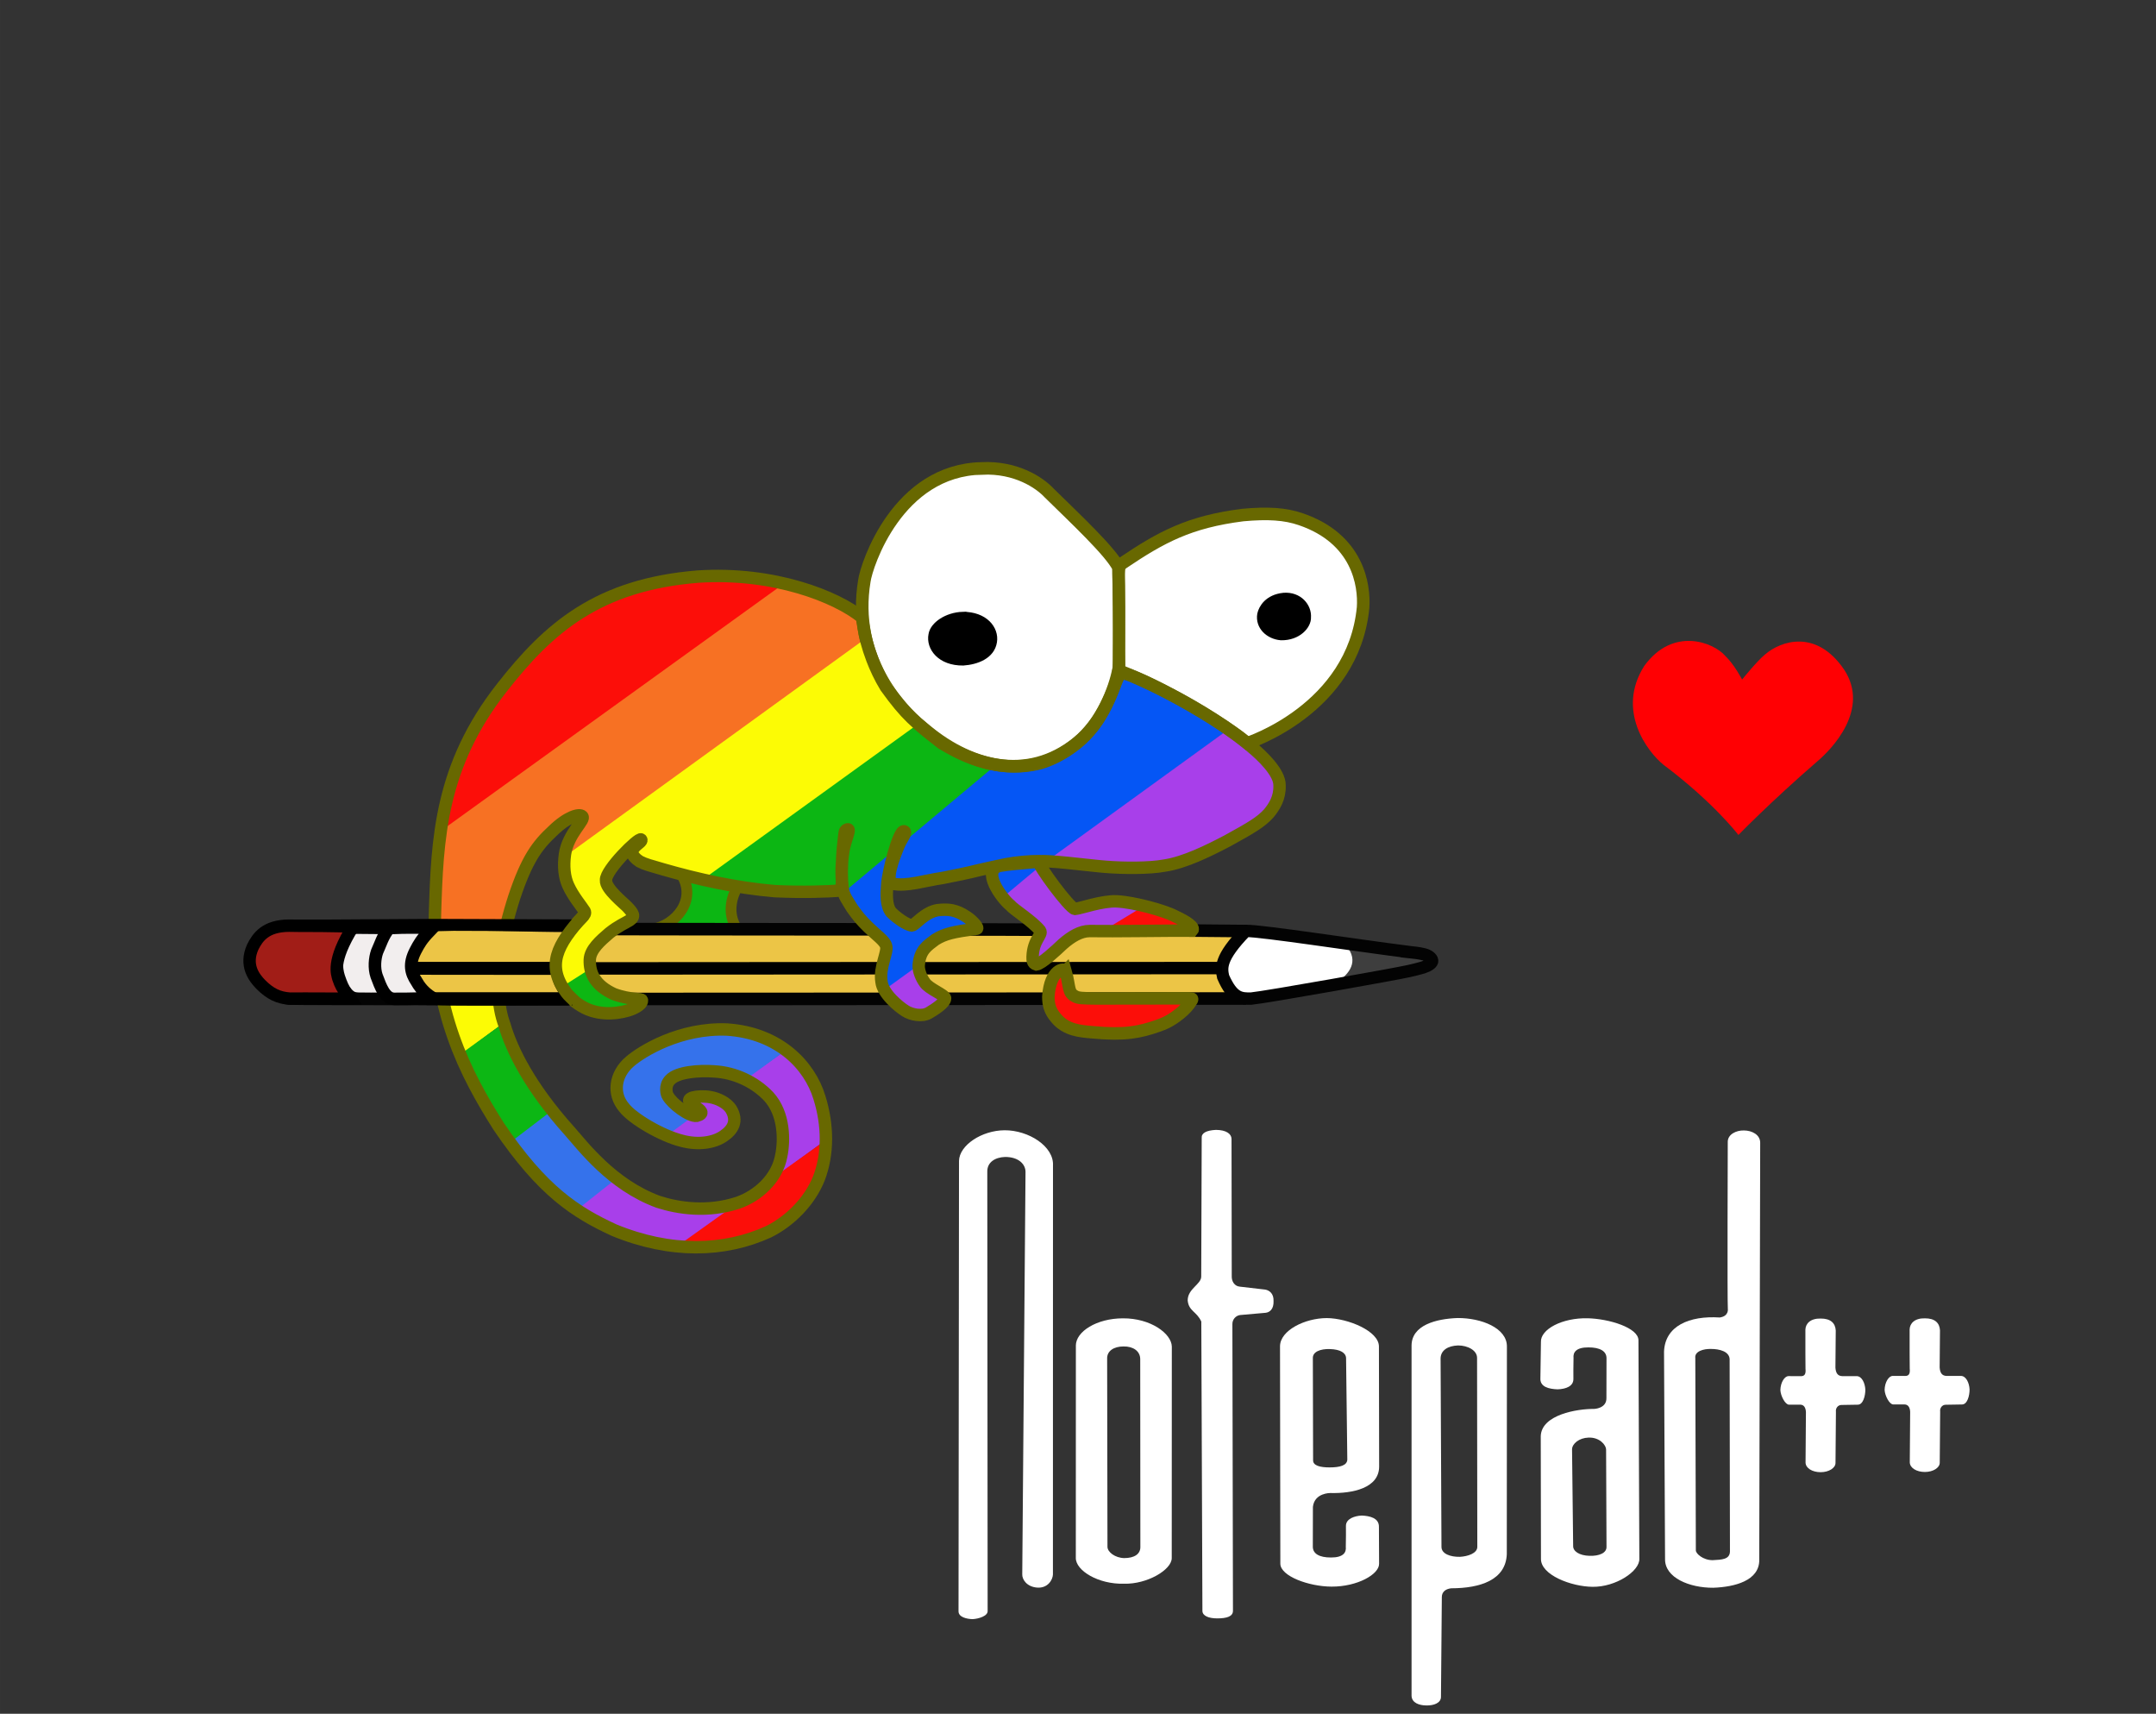 <?xml version="1.0" encoding="UTF-8" standalone="no"?>
<svg
   xmlns:dc="http://purl.org/dc/elements/1.1/"
   xmlns:cc="http://creativecommons.org/ns#"
   xmlns:rdf="http://www.w3.org/1999/02/22-rdf-syntax-ns#"
   xmlns:svg="http://www.w3.org/2000/svg"
   xmlns="http://www.w3.org/2000/svg"
   xmlns:sodipodi="http://sodipodi.sourceforge.net/DTD/sodipodi-0.dtd"
   xmlns:inkscape="http://www.inkscape.org/namespaces/inkscape"
   width="302"
   height="240"
   viewBox="0 0 79.904 63.5"
   version="1.1"
   id="svg9490"
   inkscape:version="0.92.3 (2405546, 2018-03-11)"
   sodipodi:docname="__Notepad++_Logo_g.svg">
  <rect x="0" y="0" width="79.904" height="63.5" fill="#333333" stroke="none"/>
  <defs
     id="defs9484" />
  <sodipodi:namedview
     id="base"
     pagecolor="#ffffff"
     bordercolor="#666666"
     borderopacity="1.0"
     inkscape:pageopacity="0.0"
     inkscape:pageshadow="2"
     inkscape:zoom="10.723384"
     inkscape:cx="121.6844"
     inkscape:cy="136.30461"
     inkscape:document-units="mm"
     inkscape:current-layer="layer1"
     showgrid="false"
     inkscape:window-width="1920"
     inkscape:window-height="1138"
     inkscape:window-x="-8"
     inkscape:window-y="32"
     inkscape:window-maximized="1"
     objecttolerance="1"
     guidetolerance="1"
     gridtolerance="1"
     showguides="true"
     inkscape:guide-bbox="true"
     units="px"
     inkscape:pagecheckerboard="true">
    <sodipodi:guide
       position="-0.083,138.219"
       orientation="0,1"
       id="guide2049"
       inkscape:locked="false" />
    <sodipodi:guide
       position="0.466,137.92"
       orientation="0,1"
       id="guide2051"
       inkscape:locked="false" />
  </sodipodi:namedview>
  <g
     inkscape:label="Ebene 1"
     inkscape:groupmode="layer"
     id="layer1"
     transform="translate(0,-233.5)">
    <path
       style="fill:#ecc546;fill-opacity:1;stroke:#9d6d00;stroke-width:0.164;stroke-linecap:butt;stroke-linejoin:miter;stroke-miterlimit:4;stroke-dasharray:none;stroke-opacity:1"
       d="m 17.578,267.801 c -0.422,0.285 -1.976,0.553 -2.205,0.745 -0.237,0.199 -0.268,0.621 -0.198,0.826 0.074,0.078 0.464,0.489 0.577,0.558 0.686,0.42 1.671,0.346 2.059,0.497 l 27.434,-0.03 c 0.065,4.5e-4 0.463,0.222 0.83,0.195 0.917,-0.068 -0.62,-0.423 -0.699,-1.198 -0.029,-0.463 0.247,-1.121 0.755,-1.385 z"
       id="path871"
       inkscape:connector-curvature="0"
       sodipodi:nodetypes="cccsccsccc" />
    <path
       style="fill:#f2eeee;fill-opacity:1;stroke:#000000;stroke-width:0.169;stroke-linecap:butt;stroke-linejoin:miter;stroke-miterlimit:4;stroke-dasharray:none;stroke-opacity:1"
       d="m 13.251,267.789 c 0.244,-0.011 1.028,0.009 1.158,0.006 0.257,-0.006 0.23,0.017 0.367,0.096 -0.273,0.299 -0.457,0.537 -0.645,0.783 -0.303,0.45 -0.167,0.791 0.04,1.113 0.227,0.263 0.681,0.546 0.65,0.57 -0.243,-0.001 -0.955,0.022 -1.5,0.008 -0.312,0.011 -0.461,-0.222 -0.625,-0.717 -0.097,-0.304 -0.084,-0.658 0.003,-0.919 0.118,-0.268 0.228,-0.594 0.461,-0.887 z"
       id="path867-5"
       inkscape:connector-curvature="0"
       sodipodi:nodetypes="csccccccccc" />
    <path
       style="fill:#0cb714;fill-opacity:0.996;stroke:none;stroke-width:0.265px;stroke-linecap:butt;stroke-linejoin:miter;stroke-opacity:1"
       d="m 37.605,262.001 -3.687,-1.616 -8.495,5.87 -0.54,1.697 2.345,-0.023 -0.164,-1.586 4.158,0.267 z"
       id="path1262"
       inkscape:connector-curvature="0"
       sodipodi:nodetypes="cccccccc" />
    <path
       style="fill:none;stroke:#686800;stroke-width:0.4;stroke-linecap:butt;stroke-linejoin:miter;stroke-miterlimit:4;stroke-dasharray:none;stroke-opacity:1"
       d="m 25.264,265.913 c 0.576,0.95 -0.236,1.876 -1.072,2.012 l 3.122,10e-4 c -0.374,-0.576 -0.205,-1.183 0.013,-1.563 -0.825,-0.154 -2.063,-0.45 -2.063,-0.45 z"
       id="path1180"
       inkscape:connector-curvature="0"
       sodipodi:nodetypes="ccccc" />
    <path
       style="fill:none;stroke:#030303;stroke-width:0.466;stroke-linecap:butt;stroke-linejoin:miter;stroke-miterlimit:4;stroke-dasharray:none;stroke-opacity:1"
       d="m 10.834,267.842 c -0.568,-0.006 -1.05,0.287 -1.189,0.501 -0.316,0.402 -0.357,0.749 -0.142,1.229 0.177,0.337 0.689,0.856 1.226,0.927 0.436,0.039 35.23,-0.002 35.23,-0.002 l 0.029,-2.501 c -11.717,-0.122 -23.437,-8.5e-4 -35.154,-0.153 z"
       id="path1335"
       inkscape:connector-curvature="0"
       sodipodi:nodetypes="cccccccc" />
    <path
       style="fill:#a83fea;fill-opacity:1;stroke:none;stroke-width:0.265px;stroke-linecap:butt;stroke-linejoin:miter;stroke-opacity:1"
       d="m 32.757,270.156 1.315,-0.943 0.163,0.629 0.861,0.605 -0.559,0.512 -0.547,0.198 -0.827,-0.466 z"
       id="path1270"
       inkscape:connector-curvature="0" />
    <path
       style="fill:#a11d17;fill-opacity:1;stroke:#000000;stroke-width:0.46;stroke-linecap:butt;stroke-linejoin:miter;stroke-miterlimit:4;stroke-dasharray:none;stroke-opacity:1"
       d="m 10.718,267.798 c -0.876,0.004 -1.166,0.423 -1.35,0.789 -0.308,0.68 0.053,1.14 0.296,1.389 0.355,0.355 0.657,0.495 1.078,0.526 0.755,-0.008 1.435,0.006 2.264,-2.2e-4 -0.127,-0.211 -0.302,-0.246 -0.466,-0.742 -0.041,-0.165 -0.265,-0.632 0.546,-1.929 0,0 -0.753,-0.031 -2.018,-0.028 z"
       id="path863"
       inkscape:connector-curvature="0"
       sodipodi:nodetypes="ccccccccc" />
    <path
       style="fill:#3e3e3e;fill-opacity:1;stroke:none;stroke-width:0.265px;stroke-linecap:butt;stroke-linejoin:miter;stroke-opacity:1"
       d="m 49.519,268.411 3.177,0.419 0.271,0.394 -0.517,0.295 -2.856,0.468 z"
       id="path1266"
       inkscape:connector-curvature="0" />
    <path
       style="fill:#ffffff;fill-opacity:1;stroke:none;stroke-width:0.265px;stroke-linecap:butt;stroke-linejoin:miter;stroke-opacity:1"
       d="m 49.692,268.51 -3.343,-0.528 -0.882,0.589 -0.203,0.914 0.433,0.659 0.423,0.356 3.073,-0.345 c -0.953,0.249 1.721,-0.429 0.688,-1.629 z"
       id="path1264"
       inkscape:connector-curvature="0"
       sodipodi:nodetypes="ccccccccc" />
    <path
       style="fill:#fcfb05;fill-opacity:1;stroke:none;stroke-width:0.265px;stroke-linecap:butt;stroke-linejoin:miter;stroke-opacity:1"
       d="m 19.01,266.657 -2.882,2.106 0.416,2.383 0.471,1.496 1.524,-1.164 -0.139,-1.496 0.333,-1.94 z"
       id="path1333"
       inkscape:connector-curvature="0" />
    <path
       style="fill:#f77123;fill-opacity:1;stroke:none;stroke-width:0.265px;stroke-linecap:butt;stroke-linejoin:miter;stroke-opacity:1"
       d="m 32.083,257.226 -0.115,-0.916 -2.882,-1.26 -12.844,9.237 -0.061,4.388 2.627,-0.868 0.812,-2.661 1.126,-1.145 0.649,-0.095 -0.534,1.718 11.124,-8.182 z"
       id="path1240"
       inkscape:connector-curvature="0"
       sodipodi:nodetypes="cccccccccccc" />
    <path
       style="fill:#fcfb05;fill-opacity:1;stroke:none;stroke-width:0.265px;stroke-linecap:butt;stroke-linejoin:miter;stroke-opacity:1"
       d="m 16.375,270.452 0.553,2.195 1.737,-1.241 -0.21,-0.935 z"
       id="path1244"
       inkscape:connector-curvature="0" />
    <path
       style="fill:#fc0e09;fill-opacity:1;stroke:none;stroke-width:0.265px;stroke-linecap:butt;stroke-linejoin:miter;stroke-opacity:1"
       d="m 42.045,270.471 1.909,-0.038 -0.286,0.611 -0.878,0.682 -1.939,0.193 -1.611,-0.34 -0.458,-1.145 0.553,-1.202 0.42,1.107 1.012,0.199 0.805,-0.059 z"
       id="path1260"
       inkscape:connector-curvature="0"
       sodipodi:nodetypes="cccccccccccc" />
    <path
       style="fill:#a83fea;fill-opacity:1;stroke:none;stroke-width:0.265px;stroke-linecap:butt;stroke-linejoin:miter;stroke-opacity:1"
       d="m 26.839,274.223 0.282,0.714 -0.573,0.897 -2.014,-0.222 1.251,-0.871 0.027,-0.558 z"
       id="path1256"
       inkscape:connector-curvature="0"
       sodipodi:nodetypes="ccccccc" />
    <path
       style="fill:#a83fea;fill-opacity:1;stroke:none;stroke-width:0.265px;stroke-linecap:butt;stroke-linejoin:miter;stroke-opacity:1"
       d="m 22.693,276.999 2.233,1.183 2.271,0.038 -2.004,1.45 -2.577,-0.553 -1.393,-0.992 1.393,-0.973 z"
       id="path1250"
       inkscape:connector-curvature="0" />
    <path
       style="fill:#a83fea;fill-opacity:1;stroke:none;stroke-width:0.265px;stroke-linecap:butt;stroke-linejoin:miter;stroke-opacity:1"
       d="m 30.556,275.777 -0.344,-2.157 -1.212,-1.127 -1.422,1.012 1.374,1.183 -0.011,1.548 -0.562,1.143 z"
       id="path1252"
       inkscape:connector-curvature="0"
       sodipodi:nodetypes="cccccccc" />
    <path
       style="fill:#3572eb;fill-opacity:1;stroke:none;stroke-width:0.265px;stroke-linecap:butt;stroke-linejoin:miter;stroke-opacity:1"
       d="m 29.201,272.361 -3.054,-0.84 -3.035,1.374 -0.305,1.508 1.87,1.202 1.241,-0.916 -1.031,-0.458 -0.21,-0.84 3.13,-0.019 z"
       id="path1254"
       inkscape:connector-curvature="0" />
    <path
       style="fill:#3572eb;fill-opacity:1;stroke:none;stroke-width:0.265px;stroke-linecap:butt;stroke-linejoin:miter;stroke-opacity:1"
       d="m 20.325,274.459 2.65,2.609 -1.623,1.282 -2.629,-2.725 z"
       id="path1248"
       inkscape:connector-curvature="0"
       sodipodi:nodetypes="ccccc" />
    <path
       style="fill:#0cb714;fill-opacity:1;stroke:none;stroke-width:0.265px;stroke-linecap:butt;stroke-linejoin:miter;stroke-opacity:1"
       d="m 20.456,274.648 -1.771,-3.26 -1.66,1.202 1.809,3.296 z"
       id="path1246"
       inkscape:connector-curvature="0"
       sodipodi:nodetypes="ccccc" />
    <path
       style="fill:#fc0e09;fill-opacity:1;stroke:none;stroke-width:0.265px;stroke-linecap:butt;stroke-linejoin:miter;stroke-opacity:1"
       d="m 29.048,255.127 -12.711,9.161 0.878,-3.225 2.863,-3.951 4.122,-2.157 z"
       id="path1238"
       inkscape:connector-curvature="0" />
    <path
       style="fill:#0556f5;fill-opacity:1;stroke:none;stroke-width:0.1;stroke-linecap:butt;stroke-linejoin:miter;stroke-miterlimit:4;stroke-dasharray:none;stroke-opacity:1"
       d="m 45.577,260.5 -4.005,-2.113 -1.471,2.638 -2.131,0.964 -1.032,-0.169 -5.592,4.679 1.252,1.837 0.146,0.627 0.04,1.207 1.386,-1 0.404,-0.871 1.702,-0.437 -0.923,-0.627 -1.63,0.551 -0.658,-0.437 -0.237,-0.812 0.372,-0.338 3.476,-0.441 0.447,1.058 1.711,-1.401 z"
       id="path1184"
       inkscape:connector-curvature="0"
       sodipodi:nodetypes="ccccccccccccccccccccc" />
    <path
       style="fill:#a83fea;fill-opacity:1;stroke:none;stroke-width:0.1;stroke-linecap:butt;stroke-linejoin:miter;stroke-miterlimit:4;stroke-dasharray:none;stroke-opacity:1"
       d="m 45.542,260.515 -6.798,4.926 c -0.528,0.417 -1.106,0.914 -1.639,1.356 l 1.25,1.034 0.288,0.216 -0.274,0.562 -0.014,0.461 0.274,0.086 0.302,-0.274 0.792,-0.619 0.475,-0.202 2.318,0.014 1.397,0.043 0.029,-0.202 -0.504,-0.432 -1.195,-0.389 -1.065,-0.115 -1.166,0.317 -0.288,-0.058 -0.936,-1.382 -0.173,-0.302 0.13,-0.115 0.648,-0.014 1.425,0.173 1.613,0.043 0.979,-0.115 1.353,-0.446 1.454,-0.821 0.806,-0.59 0.418,-0.763 -0.158,-0.691 -0.475,-0.648 -0.648,-0.576 -0.777,-0.605 z"
       id="path1013"
       inkscape:connector-curvature="0"
       sodipodi:nodetypes="ccccccccccccccccccccccccccccccccccc" />
    <path
       style="fill:#fc0e09;fill-opacity:1;stroke:#fc0e09;stroke-width:0.248px;stroke-linecap:butt;stroke-linejoin:miter;stroke-opacity:1"
       d="m 42.543,267.126 1.214,0.398 -0.366,0.497 -2.225,-0.059 z"
       id="path1258"
       inkscape:connector-curvature="0"
       sodipodi:nodetypes="ccccc" />
    <path
       style="fill:#fc0e09;fill-opacity:1;stroke:none;stroke-width:0.065;stroke-linecap:butt;stroke-linejoin:miter;stroke-miterlimit:4;stroke-dasharray:none;stroke-opacity:1"
       d="m 25.019,279.732 5.592,-3.992 -0.506,2.211 -2.1,1.495 z"
       id="path1236"
       inkscape:connector-curvature="0"
       sodipodi:nodetypes="ccccc" />
    <path
       style="opacity:1;fill:#ffffff;fill-opacity:1;stroke:none;stroke-width:0.1;stroke-linecap:butt;stroke-linejoin:miter;stroke-miterlimit:4;stroke-dasharray:none;stroke-opacity:1"
       d="m 35.524,293.21 c 0.007,0.21 0.3,0.277 0.522,0.283 0.225,-0.012 0.575,-0.116 0.557,-0.313 l -0.013,-16.266 c -0.007,-0.356 0.299,-0.535 0.659,-0.546 0.497,-0.002 0.765,0.267 0.758,0.567 l -0.121,14.896 c -0.009,0.189 0.166,0.463 0.55,0.493 0.394,0.031 0.579,-0.285 0.587,-0.486 l 0.002,-15.149 c 0.041,-0.713 -0.905,-1.314 -1.792,-1.31 -0.852,0.004 -1.681,0.558 -1.691,1.135 z"
       id="path11582-4"
       inkscape:connector-curvature="0"
       sodipodi:nodetypes="cccccccsccscc" />
    <path
       style="opacity:1;fill:#ffffff;fill-opacity:1;stroke:none;stroke-width:0.268px;stroke-linecap:butt;stroke-linejoin:miter;stroke-opacity:1"
       d="m 39.873,283.36 -0.002,7.871 c -5.29e-4,0.461 0.833,0.978 1.791,0.949 0.845,0.024 1.764,-0.512 1.764,-0.949 l 0.003,-7.839 c -0.012,-0.478 -0.781,-1.05 -1.809,-1.045 -0.971,0 -1.749,0.487 -1.748,1.014 z m 1.159,0.483 c -0.01,-0.287 0.248,-0.454 0.606,-0.454 0.356,-0.007 0.615,0.169 0.62,0.463 l 0.005,6.946 c 0.013,0.285 -0.224,0.433 -0.599,0.433 -0.337,-0.007 -0.614,-0.222 -0.62,-0.412 z"
       id="path11584-9"
       inkscape:connector-curvature="0"
       sodipodi:nodetypes="ccccccccccccccc" />
    <path
       style="fill:#ffffff;fill-opacity:1;stroke:none;stroke-width:0.265px;stroke-linecap:butt;stroke-linejoin:miter;stroke-opacity:1"
       d="m 44.537,275.664 c -0.016,-0.176 0.163,-0.282 0.53,-0.299 0.375,0.003 0.57,0.144 0.575,0.331 l 0.008,5.1 c -0.004,0.178 0.099,0.36 0.298,0.377 l 0.931,0.108 c 0.158,0.021 0.332,0.145 0.32,0.425 0.012,0.299 -0.141,0.419 -0.293,0.436 l -0.951,0.084 c -0.147,0.02 -0.289,0.156 -0.281,0.348 l 0.021,10.609 c 2.64e-4,0.21 -0.224,0.282 -0.582,0.282 -0.322,0 -0.545,-0.095 -0.55,-0.274 l -0.041,-10.724 c -0.17,-0.376 -0.469,-0.385 -0.505,-0.784 0,-0.435 0.502,-0.594 0.502,-0.884 z"
       id="path11589-9"
       inkscape:connector-curvature="0"
       sodipodi:nodetypes="ccccccccccccccccc" />
    <path
       style="fill:#ffffff;fill-opacity:1;stroke:none;stroke-width:0.1;stroke-linecap:butt;stroke-linejoin:miter;stroke-miterlimit:4;stroke-dasharray:none;stroke-opacity:1"
       d="m 52.314,283.361 v 12.976 c 0.012,0.262 0.289,0.352 0.546,0.354 0.28,0.007 0.544,-0.092 0.544,-0.316 l 0.032,-3.699 c 0,-0.181 0.123,-0.299 0.344,-0.326 1.086,-10e-4 2.025,-0.31 2.064,-1.263 l 0.004,-7.692 c 0.008,-0.688 -0.946,-1.064 -1.829,-1.059 -0.795,0.029 -1.705,0.261 -1.705,1.026 z m 1.076,0.469 c 0.007,-0.296 0.267,-0.466 0.65,-0.478 0.357,0 0.707,0.183 0.702,0.468 l 0.009,6.99 c 0.004,0.245 -0.356,0.359 -0.643,0.374 -0.357,0.008 -0.683,-0.112 -0.685,-0.364 z"
       id="path11596-9"
       inkscape:connector-curvature="0"
       sodipodi:nodetypes="cccccccccccccccccc" />
    <path
       style="fill:#ffffff;fill-opacity:1;stroke:none;stroke-width:0.1;stroke-linecap:butt;stroke-linejoin:miter;stroke-miterlimit:4;stroke-dasharray:none;stroke-opacity:1"
       d="m 59.021,292.295 c 0.859,0.013 1.754,-0.579 1.735,-1.041 l -0.033,-8.096 c -0.003,-0.462 -1.087,-0.794 -1.879,-0.813 -0.954,-0.023 -1.759,0.413 -1.735,0.881 l -0.02,1.329 c -0.025,0.337 0.317,0.411 0.637,0.423 0.318,-0.011 0.589,-0.117 0.586,-0.385 -0.003,-0.279 -0.001,-0.385 0.005,-0.774 -0.023,-0.21 0.093,-0.397 0.552,-0.395 0.437,-7.9e-4 0.667,0.145 0.67,0.394 l -0.003,1.482 c 0.008,0.393 -0.459,0.404 -0.459,0.404 -0.621,-0.006 -1.946,0.211 -1.975,1.007 l 0.008,4.537 c -0.021,0.608 1.128,1.04 1.911,1.047 z m 0.518,-1.489 c 0.012,0.238 -0.275,0.353 -0.633,0.341 -0.381,-0.012 -0.615,-0.172 -0.603,-0.375 l -0.041,-3.575 c 0.007,-0.204 0.259,-0.421 0.614,-0.431 0.395,-0.015 0.648,0.263 0.648,0.454 z"
       id="path11591-1-7"
       inkscape:connector-curvature="0"
       sodipodi:nodetypes="cccscccscccccccccccccccc" />
    <path
       style="fill:#ffffff;fill-opacity:1;stroke:none;stroke-width:0.1;stroke-linecap:butt;stroke-linejoin:miter;stroke-miterlimit:4;stroke-dasharray:none;stroke-opacity:1"
       d="m 66.914,284.214 c 0.017,0.189 -0.021,0.288 -0.199,0.276 l -0.427,-0.002 c -0.155,0 -0.298,0.239 -0.305,0.515 0.008,0.217 0.179,0.543 0.319,0.543 l 0.416,5e-5 c 0.134,0 0.204,0.105 0.212,0.275 l -0.014,1.872 c 0.005,0.204 0.246,0.355 0.559,0.355 0.307,5.3e-4 0.551,-0.157 0.551,-0.341 l 0.016,-1.898 c -0.019,-0.128 0.073,-0.252 0.203,-0.252 l 0.606,-0.01 c 0.197,0 0.281,-0.32 0.281,-0.558 -0.012,-0.238 -0.124,-0.49 -0.312,-0.5 h -0.543 c -0.168,-0.005 -0.242,-0.115 -0.254,-0.317 l 0.012,-1.375 c -0.016,-0.273 -0.19,-0.444 -0.559,-0.442 -0.371,-0.009 -0.56,0.181 -0.566,0.413 -0.005,0.458 0.004,1.448 0.004,1.448 z"
       id="path11637-7-0-0"
       inkscape:connector-curvature="0"
       sodipodi:nodetypes="cccccccccccccccccccccc" />
    <path
       style="fill:#ffffff;fill-opacity:1;stroke:none;stroke-width:0.1;stroke-linecap:butt;stroke-linejoin:miter;stroke-miterlimit:4;stroke-dasharray:none;stroke-opacity:1"
       d="m 49.174,282.338 c -0.813,0.002 -1.728,0.455 -1.735,1.041 l 0.012,8.06 c 0.003,0.462 1.056,0.846 1.899,0.849 0.954,0.004 1.764,-0.454 1.761,-0.845 l -0.006,-1.365 c 0.009,-0.337 -0.348,-0.411 -0.637,-0.423 -0.261,0.011 -0.589,0.117 -0.586,0.385 0.003,0.279 0.001,0.385 -0.005,0.774 0.023,0.21 -0.093,0.397 -0.552,0.395 -0.437,8e-4 -0.667,-0.145 -0.67,-0.394 l 0.003,-1.482 c 0.059,-0.523 0.646,-0.513 0.646,-0.513 0.823,0.021 1.811,-0.18 1.809,-0.986 l -0.008,-4.444 c 5.29e-4,-0.572 -1.149,-1.045 -1.932,-1.052 z m -0.518,1.489 c -0.012,-0.238 0.275,-0.353 0.633,-0.341 0.381,0.012 0.589,0.136 0.598,0.333 l 0.046,3.766 c -0.012,0.214 -0.274,0.286 -0.656,0.286 -0.369,0 -0.612,-0.071 -0.612,-0.262 z"
       id="path11591-1-3-7"
       inkscape:connector-curvature="0"
       sodipodi:nodetypes="cccscccscccccccccccccccc" />
    <path
       style="fill:#ffffff;fill-opacity:1;stroke:none;stroke-width:0.1;stroke-linecap:butt;stroke-linejoin:miter;stroke-miterlimit:4;stroke-dasharray:none;stroke-opacity:1"
       d="m 65.2,291.304 0.035,-15.463 c 0,-0.297 -0.305,-0.455 -0.603,-0.455 -0.288,-0.008 -0.599,0.146 -0.599,0.42 0,0 -0.021,5.907 0.003,6.193 0,0 0.044,0.269 -0.301,0.317 -1.128,-0.071 -2.025,0.31 -2.064,1.263 l 0.038,7.692 c -0.008,0.688 0.905,1.064 1.787,1.059 0.795,-0.029 1.705,-0.261 1.705,-1.026 z m -1.086,-0.313 c -0.012,0.286 -0.285,0.3 -0.642,0.317 -0.357,0 -0.622,-0.243 -0.622,-0.362 l -0.02,-7.126 c -0.036,-0.25 0.308,-0.35 0.594,-0.338 0.274,0 0.702,0.08 0.678,0.425 z"
       id="path11596-8-0"
       inkscape:connector-curvature="0"
       sodipodi:nodetypes="cccccccccccccccccc" />
    <path
       style="fill:#ffffff;fill-opacity:1;stroke:none;stroke-width:0.1;stroke-linecap:butt;stroke-linejoin:miter;stroke-miterlimit:4;stroke-dasharray:none;stroke-opacity:1"
       d="m 70.777,284.206 c 0.017,0.189 -0.021,0.288 -0.199,0.276 l -0.427,-0.002 c -0.155,0 -0.298,0.239 -0.305,0.515 0.008,0.217 0.179,0.543 0.319,0.543 l 0.416,5e-5 c 0.134,0 0.204,0.105 0.212,0.275 l -0.014,1.872 c 0.005,0.204 0.246,0.355 0.559,0.355 0.307,5.3e-4 0.551,-0.157 0.551,-0.341 l 0.016,-1.898 c -0.019,-0.128 0.073,-0.252 0.203,-0.252 l 0.606,-0.01 c 0.197,0 0.281,-0.32 0.281,-0.558 -0.012,-0.238 -0.124,-0.49 -0.312,-0.5 h -0.543 c -0.168,-0.005 -0.242,-0.115 -0.254,-0.317 l 0.012,-1.375 c -0.016,-0.273 -0.19,-0.444 -0.559,-0.442 -0.371,-0.009 -0.56,0.181 -0.566,0.413 -0.005,0.458 0.004,1.448 0.004,1.448 z"
       id="path11637-7-0-8-4"
       inkscape:connector-curvature="0"
       sodipodi:nodetypes="cccccccccccccccccccccc" />
    <path
       style="fill:#ff0003;fill-opacity:1;stroke:none;stroke-width:0;stroke-linecap:butt;stroke-linejoin:miter;stroke-miterlimit:4;stroke-dasharray:none;stroke-opacity:1"
       d="m 64.565,258.68 c 0,0 -0.291,-0.562 -0.621,-0.873 -0.427,-0.504 -1.939,-1.105 -3.006,0.368 -1.047,1.648 0.116,3.18 0.717,3.665 1.862,1.396 2.773,2.598 2.773,2.598 0,0 1.163,-1.202 2.909,-2.715 0.551,-0.46 1.978,-1.939 1.008,-3.413 -1.028,-1.513 -2.346,-1.067 -2.928,-0.562 -0.291,0.233 -0.853,0.931 -0.853,0.931 z"
       id="path3447"
       inkscape:connector-curvature="0"
       sodipodi:nodetypes="ccccccccc" />
    <path
       style="fill:#ffffff;fill-opacity:1;stroke:#686800;stroke-width:0.465;stroke-linecap:butt;stroke-linejoin:miter;stroke-miterlimit:4;stroke-dasharray:none;stroke-opacity:1"
       d="m 36.393,250.855 c -3.132,0.059 -4.279,3.581 -4.359,4.167 -0.473,2.837 1.301,4.746 2.121,5.404 1.725,1.502 3.907,2.088 5.769,0.595 0.905,-0.731 1.391,-1.964 1.539,-2.762 0.074,-0.798 -0.011,-3.424 -0.015,-3.738 -0.296,-0.591 -1.612,-1.819 -2.558,-2.749 -0.355,-0.384 -1.226,-0.975 -2.497,-0.916 z"
       id="path853"
       inkscape:connector-curvature="0"
       sodipodi:nodetypes="ccccccccc" />
    <path
       style="fill:#000000;fill-opacity:1;stroke:#000000;stroke-width:0.265px;stroke-linecap:butt;stroke-linejoin:miter;stroke-opacity:1"
       d="m 35.683,256.301 c -0.586,0.019 -1.086,0.365 -1.14,0.715 -0.094,0.464 0.306,1.021 1.155,1.011 0.488,-0.034 1.039,-0.236 1.119,-0.749 0.075,-0.469 -0.33,-0.982 -1.134,-0.977 z"
       id="path855"
       inkscape:connector-curvature="0"
       sodipodi:nodetypes="ccccc" />
    <path
       style="fill:#ffffff;fill-opacity:1;stroke:#686800;stroke-width:0.465;stroke-linecap:butt;stroke-linejoin:miter;stroke-miterlimit:4;stroke-dasharray:none;stroke-opacity:1"
       d="m 41.618,254.355 c 1.423,-0.957 2.458,-1.52 4.438,-1.771 0.94,-0.086 1.574,-0.044 2.152,0.154 2.12,0.724 2.366,2.434 2.31,3.274 -0.37,3.774 -4.298,5.027 -4.298,5.027 -2.139,-1.704 -4.762,-2.699 -4.762,-2.699 l 0.017,-0.108 c -0.009,-0.578 0.007,-2.119 -0.007,-3.038 -0.007,-0.435 -0.035,-0.779 0.11,-0.806 z"
       id="path857"
       inkscape:connector-curvature="0"
       sodipodi:nodetypes="ccsccccscc" />
    <path
       style="opacity:1;fill:none;stroke:#030303;stroke-width:0.458;stroke-linecap:butt;stroke-linejoin:miter;stroke-miterlimit:4;stroke-dasharray:none;stroke-opacity:1"
       d="m 52.17,268.77 c 0.223,0.024 0.406,0.04 0.607,0.09 0.16,0.04 0.289,0.135 0.301,0.234 0.007,0.085 -0.115,0.176 -0.309,0.242 -0.139,0.048 -0.448,0.12 -0.558,0.145 -0.428,0.101 -5.298,0.969 -5.836,1.018 -0.395,0.009 -0.693,-0.005 -1.044,-0.804 -0.07,-0.33 -0.139,-0.696 0.841,-1.704 0.6,-0.003 4.023,0.526 5.998,0.778 z"
       id="path859"
       inkscape:connector-curvature="0"
       sodipodi:nodetypes="cscsccccc" />
    <path
       style="fill:#000000;fill-opacity:1;stroke:#000000;stroke-width:0.265;stroke-linecap:butt;stroke-linejoin:miter;stroke-miterlimit:4;stroke-dasharray:none;stroke-opacity:1"
       d="m 47.573,255.597 c -0.575,0.058 -0.797,0.432 -0.846,0.665 -0.075,0.445 0.298,0.791 0.747,0.829 0.638,0.013 0.995,-0.425 0.98,-0.716 0.03,-0.393 -0.314,-0.823 -0.881,-0.778 z"
       id="path877"
       inkscape:connector-curvature="0"
       sodipodi:nodetypes="ccccc" />
    <path
       style="fill:none;stroke:#000000;stroke-width:0.46;stroke-linecap:butt;stroke-linejoin:miter;stroke-miterlimit:4;stroke-dasharray:none;stroke-opacity:1"
       d="m 33.994,269.376 11.295,-0.007 z"
       id="path1274"
       inkscape:connector-curvature="0"
       sodipodi:nodetypes="ccc" />
    <path
       style="fill:#fcfb05;fill-opacity:1;stroke:none;stroke-width:0.265px;stroke-linecap:butt;stroke-linejoin:miter;stroke-opacity:1"
       d="m 34.01,260.337 -2.051,-3.091 -10.985,7.958 0.057,1.088 0.649,1.126 -0.973,1.107 0.057,1.355 1.012,1.126 1.603,-0.115 0.477,-0.553 -1.183,0.038 -0.84,-0.897 0.324,-1.241 1.336,-0.744 -1.069,-1.374 1.279,-1.68 -0.21,0.897 2.405,0.859 z"
       id="path1242"
       inkscape:connector-curvature="0"
       sodipodi:nodetypes="ccccccccccccccccccc" />
    <path
       style="fill:#0cb714;fill-opacity:0.996;stroke:none;stroke-width:0;stroke-linecap:butt;stroke-linejoin:miter;stroke-miterlimit:4;stroke-dasharray:none;stroke-opacity:1"
       d="m 21.851,269.412 -1.001,0.635 0.342,0.525 1.038,0.537 0.989,-0.098 0.562,-0.378 -0.085,-0.293 -1.062,-0.134 -0.696,-0.659 z"
       id="path1548"
       inkscape:connector-curvature="0"
       sodipodi:nodetypes="cccccccccc" />
    <path
       style="fill:none;stroke:#000000;stroke-width:0.463;stroke-linecap:butt;stroke-linejoin:miter;stroke-miterlimit:4;stroke-dasharray:none;stroke-opacity:1"
       d="m 21.81,269.382 11.06,-0.007 z"
       id="path1274-4"
       inkscape:connector-curvature="0"
       sodipodi:nodetypes="ccc" />
    <path
       style="opacity:1;fill:none;stroke:#686800;stroke-width:0.46;stroke-linecap:butt;stroke-linejoin:miter;stroke-miterlimit:4;stroke-dasharray:none;stroke-opacity:1"
       d="m 31.945,256.377 c -0.929,-0.758 -3.251,-1.701 -6.087,-1.512 -3.699,0.301 -5.525,1.901 -7.26,4.118 -2.278,2.905 -2.394,5.588 -2.477,8.378 -0.103,3.566 1.128,5.931 2.365,7.88 1.621,2.395 2.849,3.181 4.27,3.837 2.091,0.861 4.088,0.813 5.733,0.059 0.804,-0.402 1.525,-1.134 1.862,-1.98 0.342,-0.899 0.342,-1.96 0.015,-2.999 -0.364,-1.195 -1.504,-2.383 -3.418,-2.511 -1.729,-0.074 -3.159,0.799 -3.604,1.186 -0.549,0.469 -0.661,1.186 -0.212,1.709 0.316,0.409 1.393,1.044 2.137,1.227 0.6,0.163 1.197,0.074 1.551,-0.177 0.33,-0.227 0.545,-0.547 0.268,-1.003 -0.159,-0.236 -0.48,-0.388 -0.755,-0.437 -0.241,-0.043 -0.492,-0.031 -0.66,0.013 -0.536,0.186 0.772,0.511 0.148,0.679 -0.272,0.035 -0.908,-0.443 -1.071,-0.738 -0.036,-0.047 -0.14,-0.372 0.086,-0.597 0.265,-0.289 1.068,-0.355 1.641,-0.31 0.745,0.041 1.491,0.379 2.009,0.926 0.591,0.644 0.586,1.638 0.467,2.205 -0.153,0.836 -0.856,1.472 -1.603,1.734 -1.123,0.369 -2.209,0.208 -2.952,-0.033 -1.724,-0.629 -2.807,-2.083 -3.295,-2.63 -1.448,-1.611 -2.142,-2.999 -2.408,-3.93 -0.522,-1.404 -0.054,-3.432 0.36,-4.718 0.473,-1.418 0.852,-1.931 1.443,-2.477 0.532,-0.517 0.975,-0.636 1.079,-0.533 0.144,0.131 -0.522,0.624 -0.639,1.41 -0.061,0.453 -0.021,0.839 0.116,1.147 0.182,0.41 0.515,0.797 0.613,0.96 0.079,0.148 -0.168,0.26 -0.507,0.678 -0.238,0.293 -0.557,0.614 -0.591,1.247 -0.018,0.671 0.429,1.319 1.107,1.664 0.651,0.324 1.381,0.175 1.697,0.06 0,0 0.433,-0.153 0.418,-0.345 -0.002,-0.084 -0.401,0.004 -1.041,-0.232 -0.705,-0.325 -0.907,-0.782 -0.892,-1.27 0.015,-0.384 0.399,-0.709 0.724,-0.99 0.34,-0.271 0.591,-0.369 0.754,-0.473 0.222,-0.148 0.119,-0.27 -0.074,-0.482 -0.118,-0.133 -0.833,-0.691 -0.802,-1.006 -0.025,-0.37 1.211,-1.592 1.299,-1.507 0.121,0.124 -0.743,0.359 -0.053,0.815 0.231,0.119 0.39,0.149 0.856,0.288 1.267,0.367 2.733,0.694 4.156,0.812 1.077,0.05 1.992,0.011 2.346,-0.017 0.201,-0.016 0.124,-0.488 0.132,-0.72 0.015,-0.447 0.011,-0.588 0.072,-1.121 0.037,-0.321 0.028,-0.375 0.106,-0.418 0.206,-0.114 -0.05,0.356 -0.117,0.781 -0.098,0.619 -0.067,1.016 -0.026,1.397 0.029,0.262 0.196,0.467 0.349,0.728 0.216,0.3 0.316,0.429 0.607,0.713 0.288,0.28 0.605,0.502 0.65,0.678 0.089,0.222 -0.257,0.786 -0.168,1.333 0.044,0.444 0.641,0.93 0.878,1.078 0.222,0.148 0.629,0.227 0.88,0.079 0.188,-0.113 0.601,-0.365 0.601,-0.542 -0.015,-0.133 -0.61,-0.349 -0.758,-0.585 -0.118,-0.163 -0.236,-0.434 -0.221,-0.641 0.044,-0.561 0.32,-0.723 0.62,-0.95 0.357,-0.218 0.667,-0.286 1.527,-0.4 0.094,-0.014 -0.138,-0.292 -0.38,-0.448 -0.387,-0.257 -0.668,-0.286 -1.067,-0.241 -0.479,0.078 -0.834,0.553 -0.952,0.567 -0.192,-0.015 -0.58,-0.296 -0.768,-0.488 -0.192,-0.236 -0.177,-0.664 -0.146,-1.023 0.013,-0.408 0.422,-2.031 0.622,-1.979 0.122,0.032 -0.086,0.26 -0.199,0.53 -0.175,0.417 -0.536,1.349 -0.21,1.416 0.509,0.106 1.205,-0.127 1.839,-0.216 0.456,-0.089 0.923,-0.183 1.381,-0.298 0.363,-0.079 0.757,-0.171 0.974,-0.212 0.397,-0.074 0.869,-0.116 1.223,-0.114 0.438,0.003 -0.962,0.081 -1.44,0.171 -0.737,0.138 0.051,1.208 0.36,1.458 0.148,0.177 0.821,0.585 1.113,0.946 0.104,0.154 -0.253,0.329 -0.277,0.963 0,0.124 -0.008,0.248 0.139,0.293 0.207,-0.029 0.739,-0.532 0.975,-0.754 0.326,-0.285 0.658,-0.483 0.996,-0.486 0.96,0.015 2.796,-0.019 3.804,-0.014 0.118,-0.133 -0.222,-0.343 -0.628,-0.532 -0.381,-0.209 -1.53,-0.524 -2.165,-0.554 -0.532,-0.029 -1.358,0.266 -1.55,0.281 -0.207,-0.029 -1.384,-1.633 -1.34,-1.751 0.133,-0.089 1.994,0.157 2.48,0.19 0.637,0.052 1.625,0.059 2.171,-0.044 0.757,-0.11 1.655,-0.561 2.335,-0.916 0.887,-0.488 1.241,-0.694 1.537,-1.02 0.207,-0.251 0.414,-0.576 0.399,-1.034 0.011,-0.479 -0.65,-1.108 -1.064,-1.448 -0.853,-0.844 -4.303,-2.743 -4.778,-2.708 -0.207,0.059 -0.217,0.569 -0.773,1.531 -0.502,0.887 -1.408,1.544 -2.251,1.798 -1.71,0.434 -3.142,-0.435 -3.663,-0.742 -0.972,-0.775 -1.292,-1.009 -2.064,-2.08 -0.216,-0.354 -0.384,-0.722 -0.5,-1.026 -0.177,-0.466 -0.267,-0.834 -0.318,-1.155 z"
       id="path873"
       inkscape:connector-curvature="0"
       sodipodi:nodetypes="cccccccccccccccscccccccccccccccscsccccccccccccccsssssccsccccccccccccccsssccsssccccccccccccccccccccccscc" />
    <path
       style="fill:#ecc546;fill-opacity:1;stroke:#060606;stroke-width:0.376;stroke-linecap:butt;stroke-linejoin:miter;stroke-miterlimit:4;stroke-dasharray:none;stroke-opacity:1"
       d="m 15.8,267.821 c -0.182,0.007 -0.371,0.713 -0.486,0.941 -0.123,0.228 -0.125,0.566 -0.071,0.76 0.094,0.338 0.205,1.036 1.126,1.043 0.53,0.02 4.65,0.004 4.65,0.004 0.191,-0.032 -0.024,-0.081 -0.292,-0.633 -0.15,-0.355 -0.205,-0.895 0.048,-1.368 0.167,-0.341 0.337,-0.589 0.442,-0.719 -1.778,0.001 -3.305,-0.095 -4.994,-0.035 z"
       id="path1529"
       inkscape:connector-curvature="0"
       sodipodi:nodetypes="cccccccccc" />
    <path
       style="fill:#f2eeee;fill-opacity:1;stroke:#000000;stroke-width:0.465;stroke-linecap:butt;stroke-linejoin:miter;stroke-miterlimit:4;stroke-dasharray:none;stroke-opacity:1"
       d="m 14.547,267.882 c 0.424,-0.025 1.041,-0.012 1.167,-0.015 0.258,-0.006 0.051,0.074 0.189,0.15 -0.274,0.285 -0.376,0.462 -0.506,0.712 -0.254,0.494 -0.17,0.817 0.04,1.134 0.188,0.343 0.434,0.51 0.604,0.621 0,0 -0.94,0.034 -1.429,0.027 -0.348,-0.002 -0.503,-0.441 -0.657,-0.854 -0.097,-0.289 -0.066,-0.649 0.021,-0.897 0.119,-0.255 0.214,-0.593 0.448,-0.871 z"
       id="path867"
       inkscape:connector-curvature="0"
       sodipodi:nodetypes="csccccccccc" />
    <path
       style="fill:#000000;fill-opacity:1;stroke:#000000;stroke-width:0;stroke-linecap:butt;stroke-linejoin:miter;stroke-miterlimit:4;stroke-dasharray:none;stroke-opacity:1"
       d="m 15.219,269.14 0.017,0.477 5.417,0.005 -0.043,-0.482 z"
       id="path1546"
       inkscape:connector-curvature="0"
       sodipodi:nodetypes="ccccc" />
    <path
       style="fill:none;stroke:#000000;stroke-width:0.44;stroke-linecap:butt;stroke-linejoin:miter;stroke-miterlimit:4;stroke-dasharray:none;stroke-opacity:1"
       d="m 10.814,267.799 5.306,-0.032 5.226,0.019"
       id="path1228"
       inkscape:connector-curvature="0"
       sodipodi:nodetypes="ccc" />
    <path
       style="fill:#000000;fill-opacity:1;stroke:#000000;stroke-width:0;stroke-linecap:butt;stroke-linejoin:miter;stroke-miterlimit:4;stroke-dasharray:none;stroke-opacity:1"
       d="m 15.789,270.265 0.017,0.477 5.417,0.005 -0.043,-0.482 z"
       id="path1546-4"
       inkscape:connector-curvature="0"
       sodipodi:nodetypes="ccccc" />
    <path
       style="fill:none;stroke:#686800;stroke-width:0.459;stroke-linecap:butt;stroke-linejoin:miter;stroke-miterlimit:4;stroke-dasharray:none;stroke-opacity:1"
       d="m 21.638,267.409 c -1.02,1.113 -1.394,1.878 -0.647,2.875 0.091,0.121 0.204,0.208 0.328,0.34"
       id="path1226"
       inkscape:connector-curvature="0"
       sodipodi:nodetypes="csc" />
    <path
       style="fill:none;stroke:#686800;stroke-width:0.464;stroke-linecap:butt;stroke-linejoin:miter;stroke-miterlimit:4;stroke-dasharray:none;stroke-opacity:1"
       d="m 39.49,269.481 c 0.171,0.603 0.073,0.8 0.374,0.946 0.204,0.1 0.526,0.06 4.077,0.063 0.234,2.2e-4 0.27,-0.006 0.222,0.079 -0.115,0.188 -0.243,0.328 -0.432,0.482 -0.377,0.303 -0.587,0.373 -0.827,0.462 -0.682,0.234 -1.216,0.347 -2.428,0.234 -0.414,-0.039 -0.964,-0.064 -1.344,-0.533 -0.215,-0.256 -0.278,-0.478 -0.279,-0.783 0.067,-1.029 0.607,-1.081 0.636,-0.949 z"
       id="path881-4"
       inkscape:connector-curvature="0"
       sodipodi:nodetypes="ccscccccccc" />
  </g>
</svg>
